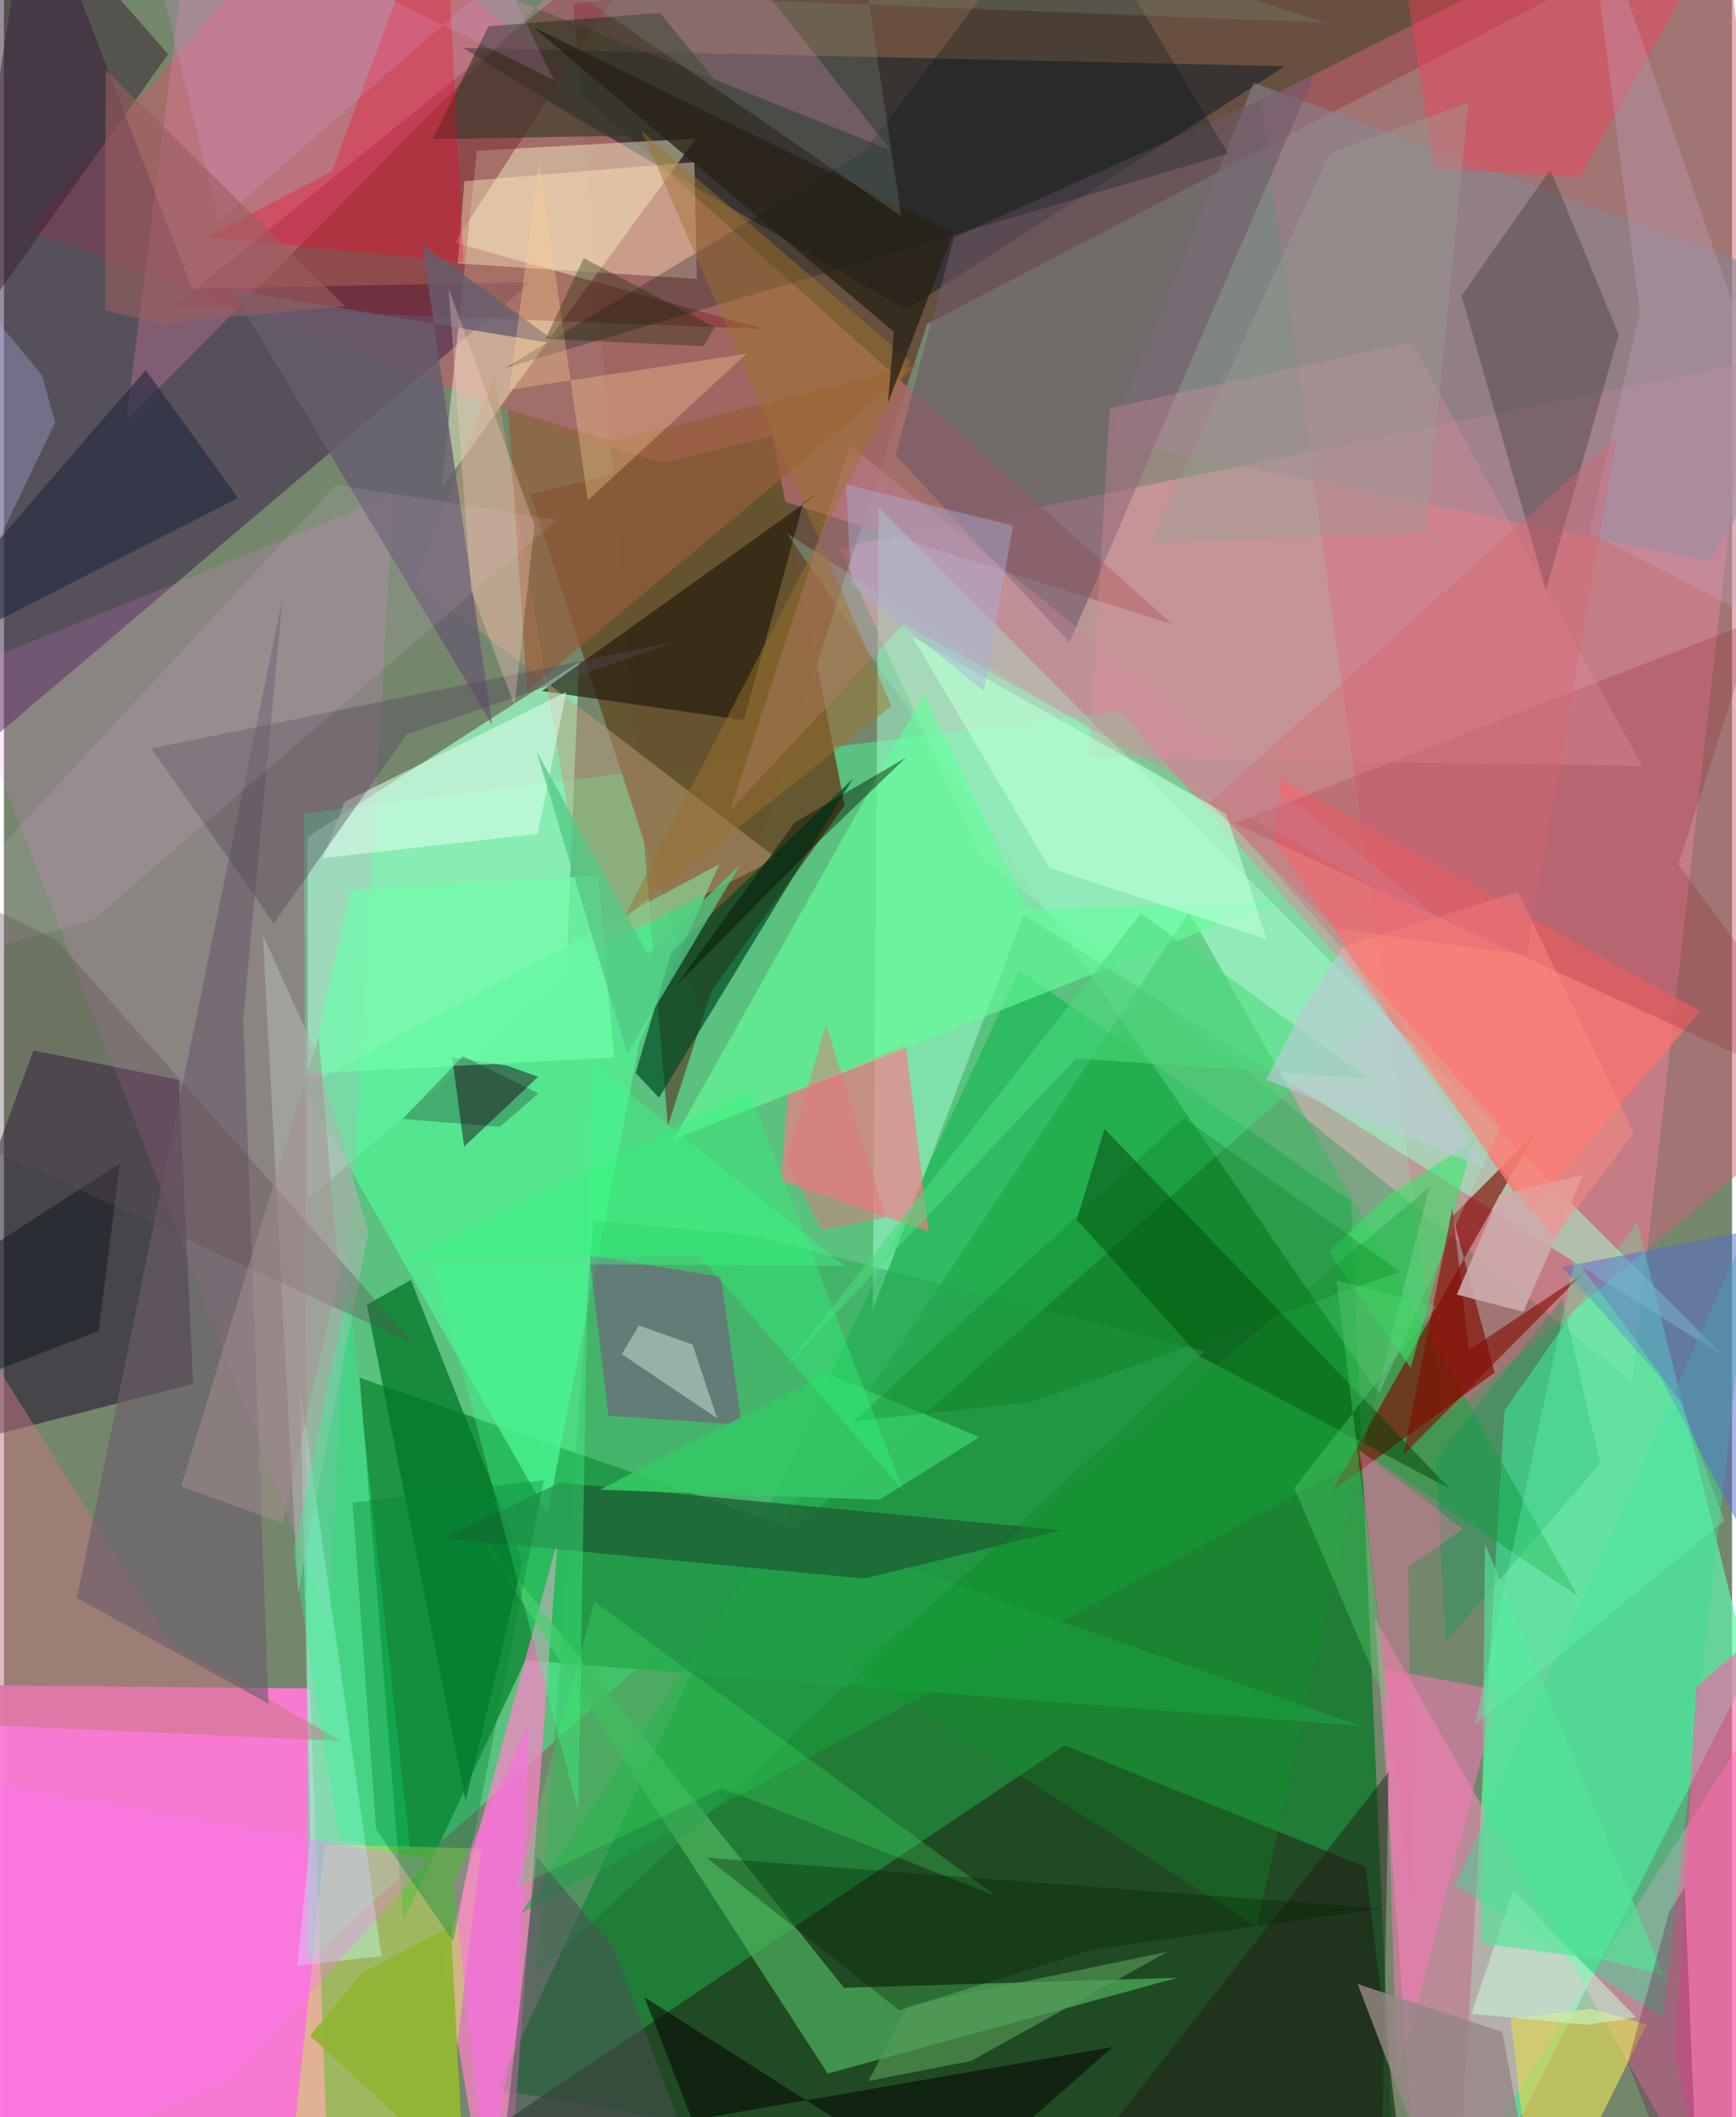 <svg xmlns="http://www.w3.org/2000/svg" width="228" height="278" viewBox="0 0 836 1024"><path fill="#74876d" d="M0 0h836v1024H0z"/><path fill="#067924" fill-opacity=".757" d="M491.19 469.29l160.467 111.686L673.796 1086l-435.259-75.39z"/><path fill="#fc7ad4" fill-opacity=".965" d="M158.024 1086l-9.95-269.325L-62 814.515v193.14z"/><path fill="#ffa6b7" fill-opacity=".494" d="M787.728 668.284l56.006-493.118-439.481 89.941 68.161 149.053z"/><path fill="#40ff91" fill-opacity=".482" d="M667.314 487.884l-127.717-144-394.406 49.618 1.896 554.146z"/><path fill="#5e281f" fill-opacity=".576" d="M275.472 1.796L865.82-62 446.54 156.722 321.202 544.496z"/><path fill="#61f3ab" fill-opacity=".706" d="M790.045 590.688l-64.169 91.602L702.16 1086l141.99-278.168z"/><path fill="#1e9242" fill-opacity=".976" d="M252.194 803.043l-58.922 125.844-21.208-262.526 484.974 168.544z"/><path fill="#ab6a69" fill-opacity=".843" d="M276.25 210.581L11.538 110.973 159.428-62l405.728 363.897z"/><path fill="#99fec4" fill-opacity=".733" d="M278.216 320.175l-6.267 152.068L147.068 580.06l-.186-175.237z"/><path fill="#d06378" fill-opacity=".49" d="M608.064 48.933L829.454-62 898 518.439 696.621 686.257z"/><path fill="#371a48" fill-opacity=".502" d="M13.363-62l-72.81 464.967L254.88 136.53l-163.9 3.08z"/><path fill="#fe82ca" fill-opacity=".714" d="M247.275 1022.652l20.658-278.02-55.298 203.73L236.478 1086z"/><path fill="#21371c" fill-opacity=".718" d="M152.913 1086l360.255-241.787 145.564 58.673L681.012 1086z"/><path fill="#1f102e" fill-opacity=".549" d="M91.519 669.291L84.64 522.298l-70.37-14.25-73.535 200.096z"/><path fill="#ff8dbf" fill-opacity=".514" d="M836.114 1086L663.24 782.682 685.275 1086 898 751.594z"/><path fill="#a1ffd1" fill-opacity=".51" d="M423.161 245.273l-2.87 388.397 72.93-191.106 338.756 213.405z"/><path fill="#21262a" fill-opacity=".651" d="M619.665 32.024L222.16 23.19l50.907 31.596 163.266 95.037z"/><path fill="#64542d" fill-opacity=".957" d="M406.674 389.439l-34.88-178.431-117.105 28.004 81.473 248.857z"/><path fill="#19a43b" fill-opacity=".514" d="M250.261 925.28l323.052-484.054 188.035 330.737-101.196-68.136z"/><path fill="#fffed3" fill-opacity=".42" d="M269.438 156.175l-57.785 80.1 17.155-163.364 105.956-5.925z"/><path fill="#f78" fill-opacity=".643" d="M447.357 595.77l-71.463-24.91 3.524-42.333 56.768-23.588z"/><path fill="#cbe558" fill-opacity=".51" d="M230.936 894.1l-23.6 191.9-71.352-12.188 19.25-181.81z"/><path fill="#53ed94" fill-opacity=".8" d="M307.556 503.725l38.556-85.765L144.79 525.813 263.02 732z"/><path fill="#7f0a01" fill-opacity=".635" d="M721.165 663.881l-20.349-75.727 39.843-39.896-97.954 172.73z"/><path fill="#4fb760" fill-opacity=".671" d="M222.304 731.193l184.067 230.223 161.199-4.812-169.063 46.305z"/><path fill="#fa7eec" fill-opacity=".173" d="M188.311 239.503l-31.413 543.738L-62 219.488v121.4z"/><path fill="#74161d" fill-opacity=".392" d="M325.73-48.659l-107.68 165.98 149.5 41.774-285.507-10.81z"/><path fill="#fa736f" fill-opacity=".761" d="M617.66 376.607l202.925 112.52-83.37 97.393-123.16-180.676z"/><path fill="#878492" fill-opacity=".576" d="M604.621 40.085l-70.148 172.569 290.938 58.822L898 147.648z"/><path fill="#fe85ba" fill-opacity=".259" d="M429.028 72.642L322.415-62 59.129 203.578 92.84-62z"/><path fill="#007828" fill-opacity=".749" d="M175.506 631.062l21.373-12.036 54.034 136.51-27.594 115.644z"/><path fill="#251c0c" fill-opacity=".686" d="M260.27 334.223l136.1-97.31-9.548 6.067-28.908 105.343z"/><path fill="#92ffca" fill-opacity=".247" d="M665.265 674.092L723.99 544.92 592.867 397.213 378.772 257.915z"/><path fill="#3dd995" fill-opacity=".455" d="M702.052 911.686l144.733-325.08-45.767 403.77 1.627-14.576z"/><path fill="#c19d7b" fill-opacity=".475" d="M373.886 415.218L199.303 281.672 237.41 181.08l46.868 279.155z"/><path fill="#8c192a" fill-opacity=".22" d="M847.793 300.006l-252.771 98.23L898 537.308l-87.931-119.137z"/><path fill="#70596a" fill-opacity=".592" d="M459.719 114.669l-28.42 105.49 84.16 90.597L633.867 36.554z"/><path fill="#3e3535" fill-opacity=".369" d="M705.151 143.006l42.924-61.047 33.107 79.89-35.235 123.526z"/><path fill="#c0fff2" fill-opacity=".42" d="M182.65 946.1l-40.73 4.625 6.298-62.553-4.934-216.884z"/><path fill="#dad65b" fill-opacity=".706" d="M794.732 979.184L741.815 1086l-12.933-109.634 39.041-4.738z"/><path fill="#004a24" fill-opacity=".702" d="M305.578 518.981l17.231-58.27 87.91-84.105-93.799 154.3z"/><path fill="#fd5aa7" fill-opacity=".573" d="M827.77 1086l-19.268-92.084 10.162-177.968L898 747.505z"/><path fill="#003c05" fill-opacity=".467" d="M532.426 545.985l-13.441 43.841L578 655.734l121.768 64.53z"/><path fill="#29a353" fill-opacity=".427" d="M285.104 590.125l76.258 7.259 219.49 56.266-323.26 301.286z"/><path fill="#deffef" fill-opacity=".549" d="M154.17 415.079l104.106-11.785L272 334.665l-107.16 53.167z"/><path fill="#9f0b90" fill-opacity=".322" d="M346.874 617.67l-63.587-10.638 9.062 77.758 64.534 4.316z"/><path fill="#1d0019" fill-opacity=".467" d="M216.807 511.4l26.578 4.018 15.03 5.38-35.774 33.777z"/><path fill="#1d5c31" fill-opacity=".737" d="M212.472 743.994l203.523 19.529 95.582-23.387-242.56-23.076z"/><path fill="#c2767f" fill-opacity=".51" d="M163.069 842.025L-62 831.958V567.155L80.59 794.772z"/><path fill="#63ff9a" fill-opacity=".616" d="M495.24 440.129l119.742-3.845L323.92 551.15l121.199-215.72z"/><path fill="#566bce" fill-opacity=".506" d="M898 848.545l-96.252-181.897-47.905-53.835L898 584.89z"/><path fill="#ff78ba" fill-opacity=".506" d="M753.492 823.304l-30.028-6.228-49.457 189.07-6.343-199.004z"/><path fill="#ff3d58" fill-opacity=".408" d="M678.306-5.971L845.536-62 762.244 85.693l-70.082-4.202z"/><path fill="#6c5e6b" fill-opacity=".631" d="M35.282 772.862l92.664 51.113-12.186-330.842 19.019-203.903z"/><path fill="#37382a" fill-opacity=".655" d="M234.397 12.675l-26.924 54.623 157.374-2.814-47.45-58.253z"/><path fill="#965e3a" fill-opacity=".694" d="M441.861 176.623l-147.715 36.702-50.28-15.32 9.193 136.092z"/><path fill="#ffe3bc" fill-opacity=".435" d="M219.54 127.427l115.68 7.466-1.238-56.482-111.224 9.236z"/><path fill="#f8012a" fill-opacity=".306" d="M212.672-62l9.697 188.81-124.621-12.142 60.796-31.632z"/><path fill="#cb86a0" fill-opacity=".388" d="M409.273 215.366l-58.035 176.777 84.247-90.574 269.809 151.225z"/><path fill="#e490a1" fill-opacity=".298" d="M792.516 370.615L681.078 165.376l-146.14 32.027-10.106 168.87z"/><path fill="#03151a" fill-opacity=".275" d="M592.212 74.298l-349.858 103.7 173.62-104.475 98.342-129.576z"/><path fill="#675d6e" fill-opacity=".808" d="M268.861 166.7l-66.377-48.245 33.616 231.87-126.04-210.254z"/><path fill="#222a3e" fill-opacity=".62" d="M-62 330.277l175.243-89.415-44.645-61.818-23.22 26.567z"/><path fill="#3dff8b" fill-opacity=".365" d="M207.92 611.19l69.97 264.812 6.198-361.923 122.353 98.053z"/><path fill="#35e666" fill-opacity=".553" d="M680.528 661.51l30.305-109.53-41.276 26.122-28.742 27.441z"/><path fill="#b6ffd5" fill-opacity=".663" d="M591.294 393.548L439.336 307.84l66.452 112.003 104.944 34.407z"/><path fill="#820d00" fill-opacity=".6" d="M700.72 584.442l-23.702 119.203 86.024-86.839-54.328 36.093z"/><path fill="#aeb5ae" fill-opacity=".58" d="M125.229 452.189l24.803 54.909 26.325 88.495-34.13 174.876z"/><path fill="#544958" fill-opacity=".412" d="M130.559 446.62l-59.21-84.635 254.738-51.819-131.28 45.065z"/><path fill="#372232" fill-opacity=".51" d="M79.409 26.233L2.199-62H-62l36.18 235.96z"/><path fill="#9e742a" fill-opacity=".455" d="M299.634 444.466l139.012-269.534-130.072-111.43 120.752 277.967z"/><path fill="#94b536" fill-opacity=".969" d="M148.083 984.613l25.352-30.575 42.696-22.3 6.517 121.898z"/><path fill="#70fcaa" fill-opacity=".722" d="M287.412 423.323l7.744 88.191-147.495 7.793 20.042-88.61z"/><path fill="#070c05" fill-opacity=".604" d="M536.287 990.09l-203.272 35.331-23.143-59.382 147.413 93.822z"/><path fill="#ffd090" fill-opacity=".333" d="M282.454 242.01l76.788-70.942-114.766 17.434 14.417-110.543z"/><path fill="#ceabac" fill-opacity=".882" d="M702.85 626.15l32.155 8.3 29.06-66.26-40.617 9.682z"/><path fill="#211a16" fill-opacity=".463" d="M669.853 857.053l-137.878 175.9L898 1086l-232.01-6.098z"/><path fill="#cce2d7" fill-opacity=".506" d="M333.105 650.282l-25.95-9.176-8.255 13.861 46.065 30.956z"/><path fill="#35c966" fill-opacity=".886" d="M423.555 725.365l-135.212-4.812 109.523-56.349 74.014 30.829z"/><path fill="#1aff92" fill-opacity=".314" d="M162.307 889.558l-22.242-138.175 26.437-129.36 30.08 272.956z"/><path fill="#caffdd" fill-opacity=".51" d="M789.638 975.774l-59.612-61.093L709.924 974l55.832 5.323z"/><path fill="#ffdcff" fill-opacity=".102" d="M267.42 251.426l-106.745-16.997L-62 474.796 43.07 444.96z"/><path fill="#272016" fill-opacity=".753" d="M256.223 13.237l203.03 99.276-31.59 82.272 2.882-34.244z"/><path fill="#009d57" fill-opacity=".337" d="M692.66 705.477l4.784 88.82 74.734-86.566-18.337-79.712z"/><path fill="#c5a5c3" fill-opacity=".306" d="M898 325.332L764.158-62l27.245 212.977-24.635 106.749z"/><path fill="#ff6eea" fill-opacity=".557" d="M248.59 977.387l5.313-143.035-36.34 76.02 15.62 145.71z"/><path fill="#ff71ff" fill-opacity=".294" d="M-62 853.29v225.857l172.679-73.73 95.614-105.977z"/><path fill="#495056" fill-opacity=".533" d="M236.159 1086h112.977L294.39 941.264l-36.617-43.047z"/><path fill="#008635" fill-opacity=".361" d="M168.653 726.737l92.604-10.832-43.896 223.056-37.346-54.222z"/><path fill="#53e598" fill-opacity=".655" d="M802.87 955.432l-26.945-7.29-61.33-8.176 1.91-193.119z"/><path fill="#661e45" fill-opacity=".333" d="M820.187 1086l-34.591-88.25 20.081-73.228 7.449-11.622z"/><path fill="#958784" fill-opacity=".816" d="M703.28 1086l-48.418-126.393 70.032 23.223 18.16 98.12z"/><path fill="#11171c" fill-opacity=".506" d="M-37.94 676.103l83.734-32.387 10.304-81.062-116.931 75.604z"/><path fill="#569c57" fill-opacity=".635" d="M436.925 970.235l-18.629 36.23 49.557-9.632 95.177-52.889z"/><path fill="#3eec65" fill-opacity=".263" d="M285.641 774.67l194.332 142.326-132.705-52.15-99 47.86z"/><path fill="#0b982a" fill-opacity=".282" d="M656.648 703.398l32.935-129.157-278.652 232.707 195.143 125.05z"/><path fill="#4ada7b" fill-opacity=".553" d="M378.396 660.756l140.29-148.841L660.33 521.8l-110.29-79.94z"/><path fill="#7a9288" fill-opacity=".263" d="M434.116 104.661L408.892-62l230.85 72.985-362.67-14.29z"/><path fill="#a8aee4" fill-opacity=".345" d="M24.773 204.26l-6.42-22.807-54.547-66.017 7.31 200.695z"/><path fill="#bacbd4" fill-opacity=".655" d="M717.97 565.644l-107.249-43.493 17.141-33.579 20.07-30.847z"/><path fill="#020" fill-opacity=".318" d="M339.961 898.519l93.11 73.79 93.54-29.373 139.596-19.857z"/><path fill="#e5a5f3" fill-opacity=".176" d="M266.069 38.789L62.415-62l41.724 168.894L240.851-12.944z"/><path fill="#e275a0" fill-opacity=".435" d="M655.59 701.176l50.162 38.4-26.36 18.238 2.065 166.706z"/><path fill="#a8add7" fill-opacity=".439" d="M409.826 282.736l-2.416-48.505 80.767 19.951-14.118 79.951z"/><path fill="#624e53" fill-opacity=".329" d="M-62 412.81l51.226 140.94 209.433 96.422-173.48-195.78z"/><path fill="#142700" fill-opacity=".329" d="M343.82 158.237l-5.273 9.196-76.56-3.565 18.516-39.01z"/><path fill="#ffcfc5" fill-opacity=".314" d="M225.982 285.349l-10.91-145.972L256.69 254.07l-9.703 87.045z"/><path fill="#9b9f95" fill-opacity=".392" d="M641.38 74.101l-86.837 188.581 133.228-4.918 20.662-208.15z"/><path fill="#001001" fill-opacity=".431" d="M382.566 397.821l53.793-31.418-42.392 40.767-68.929 69.631z"/><path fill="#007310" fill-opacity=".251" d="M496.838 678.18l178.489-63.108L570.8 540.661 411.213 687.388z"/><path fill="#995f60" fill-opacity=".596" d="M75.632 156.552l89.26-8.47L49.133 33.733l-.312 116.356z"/><path fill="#54c985" fill-opacity=".769" d="M356.42 417.9l-54.838 91.816-43.876-146.21 53.74 98.024z"/><path fill="#5ffbaf" fill-opacity=".345" d="M760.093 608.318l51.385 70.371 20.835 56.968-120.667 98.392z"/><path fill="#a68e90" fill-opacity=".494" d="M134.702 736.625l27.264-119.432-9.66-115.972-66.598 217.704z"/><path fill="#56d46e" fill-opacity=".369" d="M644.661 619.262l25.525 207.867-45.957-107.396 68.43-87.784z"/><path fill="#ff8c7e" fill-opacity=".475" d="M788.455 548.123l-38.753 51.094-105.073-140.366 87.784-27.5z"/><path fill="#e5757b" fill-opacity=".49" d="M397.731 495.492l-19.319 65.626 17.127 33.85 31.132-6.038z"/><path fill="#d86374" fill-opacity=".357" d="M643.531 448.9l93.154 13.065 43.609-250.827-197.262 177.207z"/><path fill="#2df97b" fill-opacity=".361" d="M360.414 527.365l74.574 193.437-98.738-113.585-141.229 2.792z"/><path fill="#0a0010" fill-opacity=".243" d="M239.89 544.995l18.719-16.138-36.61-18.02-29.153 30.382z"/></svg>